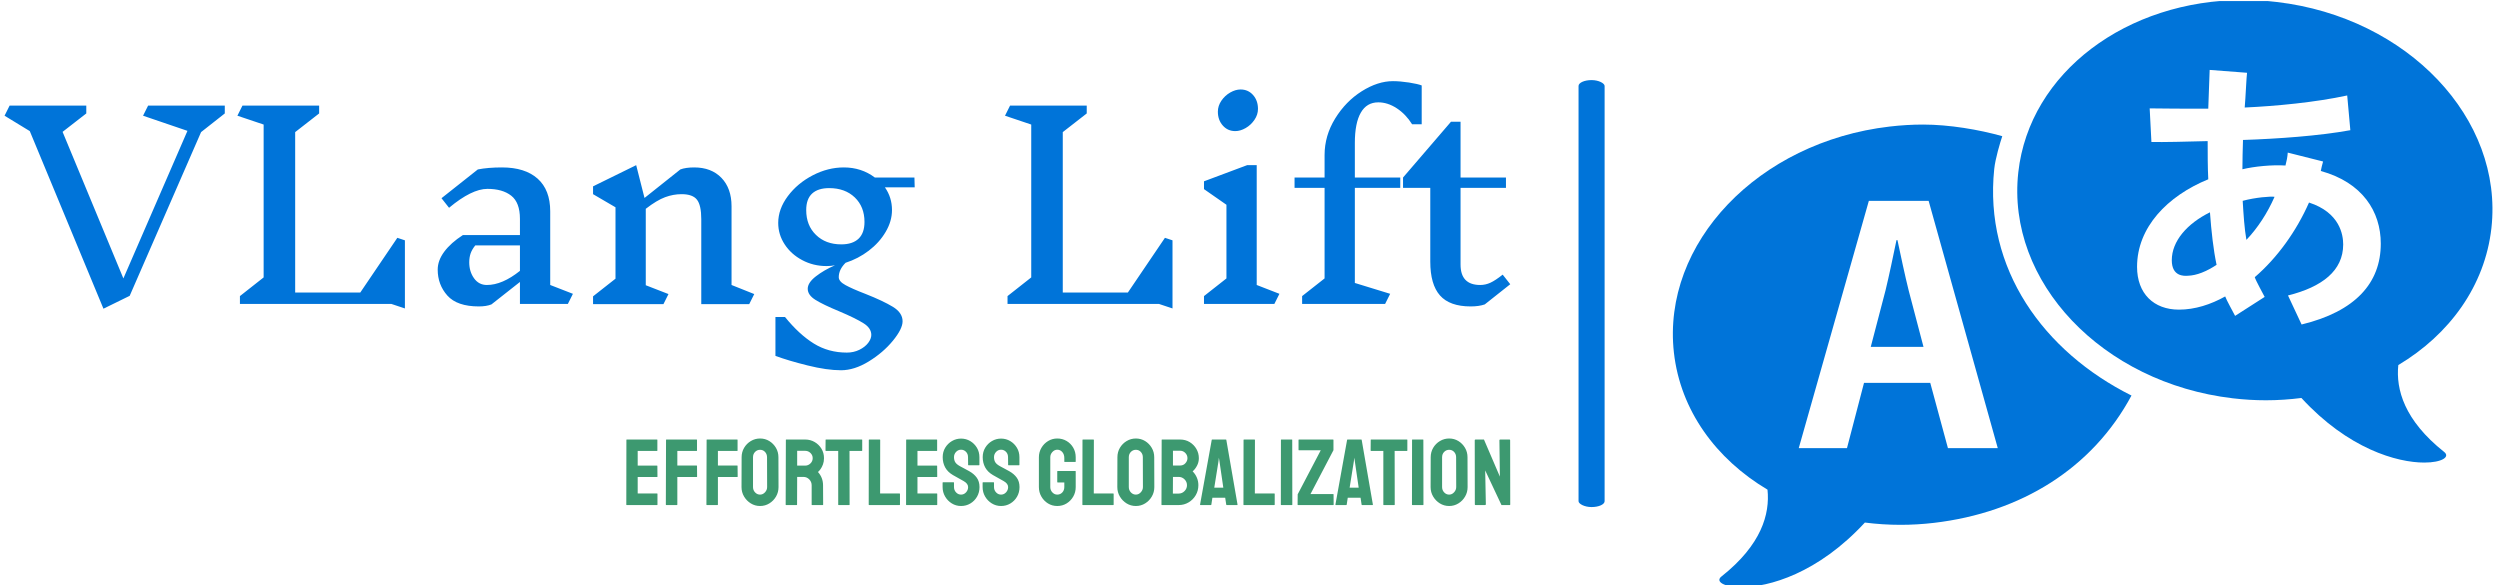 <svg xmlns="http://www.w3.org/2000/svg" version="1.1" xmlns:xlink="http://www.w3.org/1999/xlink" xmlns:svgjs="http://svgjs.dev/svgjs" width="1000" height="234" viewBox="0 0 1000 234"><g transform="matrix(1,0,0,1,-0.606,0.429)"><svg viewBox="0 0 396 93" data-background-color="#ffffff" preserveAspectRatio="xMidYMid meet" height="234" width="1000" xmlns="http://www.w3.org/2000/svg" xmlns:xlink="http://www.w3.org/1999/xlink"><g id="tight-bounds" transform="matrix(1,0,0,1,0.24,-0.17)"><svg viewBox="0 0 395.52 93.341" height="93.341" width="395.52"><g><svg viewBox="0 0 653.503 154.224" height="93.341" width="395.52"><g><rect width="6.848" height="112.152" x="413.447" y="21.036" fill="#0074d9" opacity="1" stroke-width="0" stroke="transparent" fill-opacity="1" class="rect-qz-0" data-fill-palette-color="primary" rx="1%" id="qz-0" data-palette-color="#0074d9"></rect></g><g transform="matrix(1,0,0,1,0,21.315)"><svg viewBox="0 0 395.52 111.595" height="111.595" width="395.52"><g id="textblocktransform"><svg viewBox="0 0 395.52 111.595" height="111.595" width="395.52" id="textblock"><g><svg viewBox="0 0 395.52 75.937" height="75.937" width="395.52"><g transform="matrix(1,0,0,1,0,0)"><svg width="395.52" viewBox="0 -44.15 298.43 57.3" height="75.937" data-palette-color="#0074d9"><path d="M43.65-37.75L38.95-34.05 24.8-1.6 19.6 0.95 5-34.25 0-37.3 1-39.3 16.2-39.3 16.2-37.75 11.5-34.1 23.55-5.05 36.25-34.3 27.45-37.3 28.45-39.3 43.65-39.3 43.65-37.75ZM79.35 0.9L76.65 0 46.65 0 46.65-1.55 51.35-5.25 51.35-35.55 46.15-37.3 47.15-39.3 62.35-39.3 62.35-37.75 57.6-34.05 57.6-2.25 70.5-2.25 77.85-13.1 79.35-12.6 79.35 0.9ZM112.65-2L111.65 0 102.15 0 102.15-4.35 96.5 0.1Q95.5 0.5 94 0.5L94 0.5Q89.7 0.5 87.77-1.65 85.85-3.8 85.85-6.8L85.85-6.8Q85.85-8.6 87.15-10.35 88.45-12.1 90.85-13.65L90.85-13.65 102.15-13.65 102.15-16.85Q102.15-20.1 100.42-21.45 98.7-22.8 95.7-22.8L95.7-22.8Q92.6-22.8 88.1-19.05L88.1-19.05 86.6-20.95 93.8-26.65Q95.8-27.05 98.6-27.05L98.6-27.05Q103.15-27.05 105.65-24.83 108.15-22.6 108.15-18.35L108.15-18.35 108.15-3.75 112.65-2ZM95.6-3.75Q98.65-3.75 102.15-6.55L102.15-6.55 102.15-11.6 93.3-11.6Q92.65-10.8 92.37-10 92.1-9.2 92.1-8.25L92.1-8.25Q92.1-6.4 93.05-5.08 94-3.75 95.6-3.75L95.6-3.75ZM148.59-1.95L147.59 0.05 138.09 0.05 138.09-16.8Q138.09-19.55 137.24-20.65 136.39-21.75 134.19-21.75L134.19-21.75Q132.54-21.75 130.92-21.15 129.29-20.55 127.09-18.85L127.09-18.85 127.09-3.7 131.59-1.95 130.59 0.05 116.64 0.05 116.64-1.5 121.09-5 121.09-19.15 116.64-21.75 116.64-23.3 125.19-27.5 126.84-21 133.94-26.65Q134.99-27.05 136.69-27.05L136.69-27.05Q140.09-27.05 142.09-24.98 144.09-22.9 144.09-19.35L144.09-19.35 144.09-3.75 148.59-1.95ZM180.39-23.1L174.49-23.1Q175.89-21.1 175.89-18.6L175.89-18.6Q175.89-16.4 174.64-14.28 173.39-12.15 171.29-10.55 169.19-8.95 166.69-8.15L166.69-8.15Q165.34-6.8 165.34-5.3L165.34-5.3Q165.34-4.45 166.67-3.73 167.99-3 170.59-2L170.59-2Q174.14-0.6 176.07 0.58 177.99 1.75 177.99 3.45L177.99 3.45Q177.99 4.95 176.07 7.3 174.14 9.65 171.29 11.4 168.44 13.15 165.79 13.15L165.79 13.15Q162.99 13.15 159.17 12.2 155.34 11.25 152.79 10.3L152.79 10.3 152.79 2.6 154.69 2.6Q157.49 6.05 160.39 7.85 163.29 9.65 166.94 9.65L166.94 9.65Q168.29 9.65 169.42 9.1 170.54 8.55 171.17 7.73 171.79 6.9 171.79 6.15L171.79 6.15Q171.79 4.8 170.24 3.83 168.69 2.85 165.39 1.45L165.39 1.45Q162.24 0.15 160.72-0.8 159.19-1.75 159.19-3L159.19-3Q159.19-4.2 160.79-5.45 162.39-6.7 164.59-7.65L164.59-7.65Q163.79-7.5 162.94-7.5L162.94-7.5Q160.29-7.5 158.09-8.68 155.89-9.85 154.62-11.8 153.34-13.75 153.34-16.05L153.34-16.05Q153.34-18.8 155.24-21.35 157.14-23.9 160.17-25.48 163.19-27.05 166.34-27.05L166.34-27.05Q169.84-27.05 172.49-25.05L172.49-25.05 180.34-25.05 180.39-23.1ZM165.84-11.8Q168.09-11.8 169.27-12.93 170.44-14.05 170.44-16.25L170.44-16.25Q170.44-19.25 168.52-21.1 166.59-22.95 163.44-22.95L163.44-22.95Q161.24-22.95 160.07-21.88 158.89-20.8 158.89-18.6L158.89-18.6Q158.89-15.55 160.82-13.68 162.74-11.8 165.84-11.8L165.84-11.8ZM231.49 0.9L228.79 0 198.79 0 198.79-1.55 203.49-5.25 203.49-35.55 198.29-37.3 199.29-39.3 214.49-39.3 214.49-37.75 209.74-34.05 209.74-2.25 222.64-2.25 229.99-13.1 231.49-12.6 231.49 0.9ZM252.68-2L251.68 0 237.73 0 237.73-1.55 242.18-5.05 242.18-19.65 237.73-22.75 237.73-24.3 246.28-27.5 248.18-27.5 248.18-3.75 252.68-2ZM244.98-42.5Q246.48-42.5 247.46-41.4 248.43-40.3 248.43-38.65L248.43-38.65Q248.43-37.5 247.73-36.48 247.03-35.45 245.98-34.85 244.93-34.25 243.93-34.25L243.93-34.25Q242.43-34.25 241.46-35.35 240.48-36.45 240.48-38.1L240.48-38.1Q240.48-39.25 241.18-40.28 241.88-41.3 242.93-41.9 243.98-42.5 244.98-42.5L244.98-42.5ZM275.18-44.15Q276.58-44.15 278.36-43.88 280.13-43.6 280.88-43.3L280.88-43.3 280.88-35.6 278.98-35.6Q277.73-37.6 275.93-38.78 274.13-39.95 272.28-39.95L272.28-39.95Q269.98-39.95 268.81-37.9 267.63-35.85 267.63-31.9L267.63-31.9 267.63-25.05 276.63-25.05 276.63-23 267.63-23 267.63-4.15 274.63-2 273.63 0 257.18 0 257.18-1.55 261.63-5.05 261.63-23 255.68-23 255.68-25.05 261.63-25.05 261.63-29.5Q261.63-33.35 263.73-36.75 265.83-40.15 269-42.15 272.18-44.15 275.18-44.15L275.18-44.15ZM298.43-3.9L293.38 0.1Q292.23 0.5 290.58 0.5L290.58 0.5Q286.43 0.5 284.5-1.68 282.58-3.85 282.58-8.4L282.58-8.4 282.58-23 277.18-23 277.18-25.05 286.68-36.1 288.58-36.1 288.58-25.05 297.58-25.05 297.58-23 288.58-23 288.58-7.8Q288.58-3.75 292.48-3.75L292.48-3.75Q293.53-3.75 294.5-4.2 295.48-4.65 296.93-5.8L296.93-5.8 298.43-3.9Z" opacity="1" transform="matrix(1,0,0,1,0,0)" fill="#0074d9" class="wordmark-text-0" data-fill-palette-color="primary" id="text-0"></path></svg></g></svg></g><g transform="matrix(1,0,0,1,163.31,93.863)"><svg viewBox="0 0 232.21 17.731" height="17.731" width="232.21"><g transform="matrix(1,0,0,1,0,0)"><svg width="232.21" viewBox="2 -35.35 469.44 35.85" height="17.731" data-palette-color="#3d9970"><path d="M18.35 0L2.2 0Q2 0 2-0.25L2-0.25 2.05-34.6Q2.05-34.8 2.25-34.8L2.25-34.8 18.3-34.8Q18.5-34.8 18.5-34.55L18.5-34.55 18.5-28.95Q18.5-28.75 18.3-28.75L18.3-28.75 8.05-28.75 8.05-20.95 18.3-20.95Q18.5-20.95 18.5-20.75L18.5-20.75 18.55-15.1Q18.55-14.9 18.35-14.9L18.35-14.9 8.05-14.9 8.05-6.15 18.35-6.15Q18.55-6.15 18.55-5.9L18.55-5.9 18.55-0.2Q18.55 0 18.35 0L18.35 0ZM28.85 0L23.25 0Q23 0 23-0.25L23-0.25 23.1-34.6Q23.1-34.8 23.3-34.8L23.3-34.8 39.3-34.8Q39.55-34.8 39.55-34.6L39.55-34.6 39.55-28.95Q39.55-28.75 39.35-28.75L39.35-28.75 29.1-28.75 29.1-21 39.35-21Q39.55-21 39.55-20.75L39.55-20.75 39.6-15.1Q39.6-14.9 39.35-14.9L39.35-14.9 29.1-14.9 29.1-0.25Q29.1 0 28.85 0L28.85 0ZM50.4 0L44.8 0Q44.55 0 44.55-0.25L44.55-0.25 44.65-34.6Q44.65-34.8 44.84-34.8L44.84-34.8 60.84-34.8Q61.09-34.8 61.09-34.6L61.09-34.6 61.09-28.95Q61.09-28.75 60.9-28.75L60.9-28.75 50.65-28.75 50.65-21 60.9-21Q61.09-21 61.09-20.75L61.09-20.75 61.15-15.1Q61.15-14.9 60.9-14.9L60.9-14.9 50.65-14.9 50.65-0.25Q50.65 0 50.4 0L50.4 0ZM73.04 0.5L73.04 0.5Q70.34 0.5 68.12-0.88 65.89-2.25 64.54-4.53 63.19-6.8 63.19-9.55L63.19-9.55 63.24-25.4Q63.24-28.15 64.57-30.4 65.89-32.65 68.14-34 70.39-35.35 73.04-35.35L73.04-35.35Q75.74-35.35 77.94-34 80.14-32.65 81.47-30.4 82.79-28.15 82.79-25.4L82.79-25.4 82.84-9.55Q82.84-6.8 81.52-4.53 80.19-2.25 77.97-0.88 75.74 0.5 73.04 0.5ZM73.04-5.55L73.04-5.55Q74.54-5.55 75.67-6.78 76.79-8 76.79-9.55L76.79-9.55 76.74-25.4Q76.74-27.05 75.69-28.2 74.64-29.35 73.04-29.35L73.04-29.35Q71.49-29.35 70.39-28.23 69.29-27.1 69.29-25.4L69.29-25.4 69.29-9.55Q69.29-7.9 70.39-6.73 71.49-5.55 73.04-5.55ZM92.49 0L86.84 0Q86.64 0 86.64-0.25L86.64-0.25 86.74-34.6Q86.74-34.8 86.94-34.8L86.94-34.8 97.04-34.8Q99.74-34.8 102.02-33.48 104.29-32.15 105.64-29.93 106.99-27.7 106.99-24.9L106.99-24.9Q106.99-23.05 106.44-21.58 105.89-20.1 105.14-19.07 104.39-18.05 103.79-17.55L103.79-17.55Q106.49-14.55 106.49-10.5L106.49-10.5 106.54-0.25Q106.54 0 106.29 0L106.29 0 100.64 0Q100.44 0 100.44-0.15L100.44-0.15 100.44-10.5Q100.44-12.3 99.17-13.63 97.89-14.95 96.04-14.95L96.04-14.95 92.74-14.95 92.69-0.25Q92.69 0 92.49 0L92.49 0ZM92.74-28.8L92.74-20.95 97.04-20.95Q98.59-20.95 99.79-22.1 100.99-23.25 100.99-24.9L100.99-24.9Q100.99-26.5 99.82-27.65 98.64-28.8 97.04-28.8L97.04-28.8 92.74-28.8ZM120.39 0L114.74 0Q114.54 0 114.54-0.25L114.54-0.25 114.54-28.75 108.04-28.75Q107.79-28.75 107.79-29L107.79-29 107.84-34.6Q107.84-34.8 108.04-34.8L108.04-34.8 127.04-34.8Q127.29-34.8 127.29-34.6L127.29-34.6 127.29-29Q127.29-28.75 127.09-28.75L127.09-28.75 120.54-28.75 120.59-0.25Q120.59 0 120.39 0L120.39 0ZM147.09 0L130.94 0Q130.74 0 130.74-0.25L130.74-0.25 130.79-34.55Q130.79-34.8 131.04-34.8L131.04-34.8 136.59-34.8Q136.84-34.8 136.84-34.55L136.84-34.55 136.79-6.15 147.09-6.15Q147.34-6.15 147.34-5.9L147.34-5.9 147.34-0.25Q147.34 0 147.09 0L147.09 0ZM166.93 0L150.78 0Q150.58 0 150.58-0.25L150.58-0.25 150.63-34.6Q150.63-34.8 150.83-34.8L150.83-34.8 166.88-34.8Q167.08-34.8 167.08-34.55L167.08-34.55 167.08-28.95Q167.08-28.75 166.88-28.75L166.88-28.75 156.63-28.75 156.63-20.95 166.88-20.95Q167.08-20.95 167.08-20.75L167.08-20.75 167.13-15.1Q167.13-14.9 166.93-14.9L166.93-14.9 156.63-14.9 156.63-6.15 166.93-6.15Q167.13-6.15 167.13-5.9L167.13-5.9 167.13-0.2Q167.13 0 166.93 0L166.93 0ZM179.78 0.5L179.78 0.5Q177.08 0.5 174.85-0.88 172.63-2.25 171.31-4.53 169.98-6.8 169.98-9.55L169.98-9.55 169.98-11.85Q169.98-12.1 170.23-12.1L170.23-12.1 175.83-12.1Q176.03-12.1 176.03-11.85L176.03-11.85 176.03-9.55Q176.03-7.9 177.13-6.73 178.23-5.55 179.78-5.55L179.78-5.55Q181.33-5.55 182.43-6.75 183.53-7.95 183.53-9.55L183.53-9.55Q183.53-11.4 181.13-12.75L181.13-12.75Q180.33-13.2 178.63-14.15 176.93-15.1 175.43-15.95L175.43-15.95Q172.68-17.55 171.35-19.98 170.03-22.4 170.03-25.45L170.03-25.45Q170.03-28.25 171.38-30.48 172.73-32.7 174.96-34 177.18-35.3 179.78-35.3L179.78-35.3Q182.43-35.3 184.66-33.98 186.88-32.65 188.21-30.43 189.53-28.2 189.53-25.45L189.53-25.45 189.53-21.35Q189.53-21.15 189.33-21.15L189.33-21.15 183.73-21.15Q183.53-21.15 183.53-21.35L183.53-21.35 183.48-25.45Q183.48-27.2 182.38-28.3 181.28-29.4 179.78-29.4L179.78-29.4Q178.23-29.4 177.13-28.23 176.03-27.05 176.03-25.45L176.03-25.45Q176.03-23.8 176.73-22.7 177.43-21.6 179.28-20.6L179.28-20.6Q179.53-20.45 180.25-20.08 180.98-19.7 181.83-19.23 182.68-18.75 183.35-18.4 184.03-18.05 184.18-17.95L184.18-17.95Q186.68-16.55 188.13-14.53 189.58-12.5 189.58-9.55L189.58-9.55Q189.58-6.7 188.25-4.42 186.93-2.15 184.71-0.83 182.48 0.5 179.78 0.5ZM201.03 0.5L201.03 0.5Q198.33 0.5 196.1-0.88 193.88-2.25 192.55-4.53 191.23-6.8 191.23-9.55L191.23-9.55 191.23-11.85Q191.23-12.1 191.48-12.1L191.48-12.1 197.08-12.1Q197.28-12.1 197.28-11.85L197.28-11.85 197.28-9.55Q197.28-7.9 198.38-6.73 199.48-5.55 201.03-5.55L201.03-5.55Q202.58-5.55 203.68-6.75 204.78-7.95 204.78-9.55L204.78-9.55Q204.78-11.4 202.38-12.75L202.38-12.75Q201.58-13.2 199.88-14.15 198.18-15.1 196.68-15.95L196.68-15.95Q193.93-17.55 192.6-19.98 191.28-22.4 191.28-25.45L191.28-25.45Q191.28-28.25 192.63-30.48 193.98-32.7 196.2-34 198.43-35.3 201.03-35.3L201.03-35.3Q203.68-35.3 205.9-33.98 208.13-32.65 209.45-30.43 210.78-28.2 210.78-25.45L210.78-25.45 210.78-21.35Q210.78-21.15 210.58-21.15L210.58-21.15 204.98-21.15Q204.78-21.15 204.78-21.35L204.78-21.35 204.73-25.45Q204.73-27.2 203.63-28.3 202.53-29.4 201.03-29.4L201.03-29.4Q199.48-29.4 198.38-28.23 197.28-27.05 197.28-25.45L197.28-25.45Q197.28-23.8 197.98-22.7 198.68-21.6 200.53-20.6L200.53-20.6Q200.78-20.45 201.5-20.08 202.23-19.7 203.08-19.23 203.93-18.75 204.6-18.4 205.28-18.05 205.43-17.95L205.43-17.95Q207.93-16.55 209.38-14.53 210.83-12.5 210.83-9.55L210.83-9.55Q210.83-6.7 209.5-4.42 208.18-2.15 205.95-0.83 203.73 0.5 201.03 0.5ZM230.87 0.5L230.87 0.5Q228.17 0.5 225.97-0.85 223.77-2.2 222.45-4.48 221.12-6.75 221.12-9.55L221.12-9.55 221.12-25.4Q221.12-28.1 222.45-30.38 223.77-32.65 226-34 228.22-35.35 230.87-35.35L230.87-35.35Q233.62-35.35 235.85-34.02 238.07-32.7 239.37-30.45 240.67-28.2 240.67-25.4L240.67-25.4 240.67-23.1Q240.67-22.9 240.42-22.9L240.42-22.9 234.82-22.9Q234.62-22.9 234.62-23.1L234.62-23.1 234.62-25Q234.62-26.9 233.55-28.15 232.47-29.4 230.87-29.4L230.87-29.4Q229.42-29.4 228.3-28.2 227.17-27 227.17-25.4L227.17-25.4 227.17-9.55Q227.17-7.9 228.27-6.73 229.37-5.55 230.87-5.55L230.87-5.55Q232.47-5.55 233.55-6.7 234.62-7.85 234.62-9.55L234.62-9.55 234.62-12 231.12-12Q230.87-12 230.87-12.25L230.87-12.25 230.87-17.85Q230.87-18.1 231.12-18.1L231.12-18.1 240.47-18.1Q240.67-18.1 240.67-17.85L240.67-17.85 240.67-9.55Q240.67-6.75 239.35-4.48 238.02-2.2 235.82-0.85 233.62 0.5 230.87 0.5ZM260.57 0L244.42 0Q244.22 0 244.22-0.25L244.22-0.25 244.27-34.55Q244.27-34.8 244.52-34.8L244.52-34.8 250.07-34.8Q250.32-34.8 250.32-34.55L250.32-34.55 250.27-6.15 260.57-6.15Q260.82-6.15 260.82-5.9L260.82-5.9 260.82-0.25Q260.82 0 260.57 0L260.57 0ZM272.62 0.5L272.62 0.5Q269.92 0.5 267.69-0.88 265.47-2.25 264.12-4.53 262.77-6.8 262.77-9.55L262.77-9.55 262.82-25.4Q262.82-28.15 264.14-30.4 265.47-32.65 267.72-34 269.97-35.35 272.62-35.35L272.62-35.35Q275.32-35.35 277.52-34 279.72-32.65 281.04-30.4 282.37-28.15 282.37-25.4L282.37-25.4 282.42-9.55Q282.42-6.8 281.09-4.53 279.77-2.25 277.54-0.88 275.32 0.5 272.62 0.5ZM272.62-5.55L272.62-5.55Q274.12-5.55 275.24-6.78 276.37-8 276.37-9.55L276.37-9.55 276.32-25.4Q276.32-27.05 275.27-28.2 274.22-29.35 272.62-29.35L272.62-29.35Q271.07-29.35 269.97-28.23 268.87-27.1 268.87-25.4L268.87-25.4 268.87-9.55Q268.87-7.9 269.97-6.73 271.07-5.55 272.62-5.55ZM295.37 0L286.42 0Q286.22 0 286.22-0.25L286.22-0.25 286.32-34.6Q286.32-34.8 286.52-34.8L286.52-34.8 296.12-34.8Q298.97-34.8 301.22-33.43 303.47-32.05 304.77-29.8 306.07-27.55 306.07-24.9L306.07-24.9Q306.07-22.75 305.09-20.9 304.12-19.05 302.77-17.9L302.77-17.9Q304.22-16.45 305.02-14.55 305.82-12.65 305.82-10.55L305.82-10.55Q305.82-7.65 304.42-5.25 303.02-2.85 300.64-1.43 298.27 0 295.37 0L295.37 0ZM292.32-28.85L292.32-21 296.12-21Q297.87-21 298.94-22.23 300.02-23.45 300.02-24.9L300.02-24.9Q300.02-26.5 298.87-27.68 297.72-28.85 296.12-28.85L296.12-28.85 292.32-28.85ZM292.32-14.95L292.27-6.1 295.37-6.1Q297.17-6.1 298.47-7.43 299.77-8.75 299.77-10.55L299.77-10.55Q299.77-12.35 298.47-13.65 297.17-14.95 295.37-14.95L295.37-14.95 292.32-14.95ZM306.71-0.25L306.71-0.25 312.91-34.6Q312.96-34.8 313.16-34.8L313.16-34.8 320.41-34.8Q320.61-34.8 320.66-34.6L320.66-34.6 326.61-0.25Q326.66 0 326.41 0L326.41 0 320.86 0Q320.66 0 320.61-0.25L320.61-0.25 320.06-3.9 313.26-3.9 312.71-0.25Q312.66 0 312.46 0L312.46 0 306.91 0Q306.71 0 306.71-0.25ZM316.51-23.3L314.26-9.25 319.06-9.25 317.01-23.3 316.71-25.15 316.51-23.3ZM346.11 0L329.96 0Q329.76 0 329.76-0.25L329.76-0.25 329.81-34.55Q329.81-34.8 330.06-34.8L330.06-34.8 335.61-34.8Q335.86-34.8 335.86-34.55L335.86-34.55 335.81-6.15 346.11-6.15Q346.36-6.15 346.36-5.9L346.36-5.9 346.36-0.25Q346.36 0 346.11 0L346.11 0ZM355.51 0L349.86 0Q349.61 0 349.61-0.25L349.61-0.25 349.66-34.6Q349.66-34.8 349.86-34.8L349.86-34.8 355.46-34.8Q355.66-34.8 355.66-34.6L355.66-34.6 355.71-0.25Q355.71 0 355.51 0L355.51 0ZM377.41 0L358.76 0Q358.51 0 358.51-0.25L358.51-0.25 358.56-5.7 370.81-29.1 359.21-29.1Q359.01-29.1 359.01-29.3L359.01-29.3 359.01-34.55Q359.01-34.8 359.21-34.8L359.21-34.8 377.31-34.8Q377.56-34.8 377.56-34.55L377.56-34.55 377.56-29.15 365.36-5.85 377.41-5.85Q377.61-5.85 377.61-5.6L377.61-5.6 377.66-0.25Q377.66 0 377.41 0L377.41 0ZM378.6-0.25L378.6-0.25 384.8-34.6Q384.85-34.8 385.05-34.8L385.05-34.8 392.3-34.8Q392.5-34.8 392.55-34.6L392.55-34.6 398.5-0.25Q398.55 0 398.3 0L398.3 0 392.75 0Q392.55 0 392.5-0.25L392.5-0.25 391.95-3.9 385.15-3.9 384.6-0.25Q384.55 0 384.35 0L384.35 0 378.8 0Q378.6 0 378.6-0.25ZM388.4-23.3L386.15-9.25 390.95-9.25 388.9-23.3 388.6-25.15 388.4-23.3ZM409.9 0L404.25 0Q404.05 0 404.05-0.25L404.05-0.25 404.05-28.75 397.55-28.75Q397.3-28.75 397.3-29L397.3-29 397.35-34.6Q397.35-34.8 397.55-34.8L397.55-34.8 416.55-34.8Q416.8-34.8 416.8-34.6L416.8-34.6 416.8-29Q416.8-28.75 416.6-28.75L416.6-28.75 410.05-28.75 410.1-0.25Q410.1 0 409.9 0L409.9 0ZM425.15 0L419.5 0Q419.25 0 419.25-0.25L419.25-0.25 419.3-34.6Q419.3-34.8 419.5-34.8L419.5-34.8 425.1-34.8Q425.3-34.8 425.3-34.6L425.3-34.6 425.35-0.25Q425.35 0 425.15 0L425.15 0ZM439 0.5L439 0.5Q436.3 0.5 434.07-0.88 431.85-2.25 430.5-4.53 429.15-6.8 429.15-9.55L429.15-9.55 429.2-25.4Q429.2-28.15 430.52-30.4 431.85-32.65 434.1-34 436.35-35.35 439-35.35L439-35.35Q441.7-35.35 443.9-34 446.1-32.65 447.42-30.4 448.75-28.15 448.75-25.4L448.75-25.4 448.8-9.55Q448.8-6.8 447.47-4.53 446.15-2.25 443.92-0.88 441.7 0.5 439 0.5ZM439-5.55L439-5.55Q440.5-5.55 441.62-6.78 442.75-8 442.75-9.55L442.75-9.55 442.7-25.4Q442.7-27.05 441.65-28.2 440.6-29.35 439-29.35L439-29.35Q437.45-29.35 436.35-28.23 435.25-27.1 435.25-25.4L435.25-25.4 435.25-9.55Q435.25-7.9 436.35-6.73 437.45-5.55 439-5.55ZM458.04 0L453.04 0Q452.64 0 452.64-0.35L452.64-0.35 452.59-34.4Q452.59-34.8 452.99-34.8L452.99-34.8 457.49-34.8 465.94-15.1 465.69-34.4Q465.69-34.8 466.14-34.8L466.14-34.8 471.09-34.8Q471.39-34.8 471.39-34.4L471.39-34.4 471.44-0.3Q471.44 0 471.19 0L471.19 0 466.79 0 458.14-18.4 458.49-0.4Q458.49 0 458.04 0L458.04 0Z" opacity="1" transform="matrix(1,0,0,1,0,0)" fill="#3d9970" class="slogan-text-1" data-fill-palette-color="secondary" id="text-1"></path></svg></g></svg></g></svg></g></svg></g><g transform="matrix(1,0,0,1,438.222,0)"><svg viewBox="0 0 215.281 154.224" height="154.224" width="215.281"><g><svg xmlns="http://www.w3.org/2000/svg" xmlns:xlink="http://www.w3.org/1999/xlink" version="1.1" x="0" y="0" viewBox="0.234 1.778 99.655 71.391" enable-background="new 0 0 100 75.445" xml:space="preserve" height="154.224" width="215.281" class="icon-icon-0" data-fill-palette-color="accent" id="icon-0"><g fill="#0074d9" data-fill-palette-color="accent"><path d="M69.52 26.196c0.104 1.745 0.206 3.351 0.451 4.746 1.364-1.431 2.551-3.246 3.422-5.235C72.903 25.636 71.09 25.776 69.52 26.196z" fill="#0074d9" data-fill-palette-color="accent"></path><path d="M60.898 33.421c0 1.989 1.5 1.92 1.954 1.884 1.081-0.032 2.27-0.522 3.492-1.325-0.388-1.85-0.631-4.016-0.805-6.388C62.782 28.953 60.898 31.081 60.898 33.421z" fill="#0074d9" data-fill-palette-color="accent"></path><path d="M99.763 29.503C101.242 16.194 89.562 3.89 73.682 2.022c-1.374-0.161-2.729-0.244-4.069-0.244-14.156 0-26.023 8.791-27.377 20.948C40.757 36.035 52.432 48.34 68.315 50.207c1.363 0.162 2.709 0.24 4.036 0.24 1.465 0 2.902-0.1 4.308-0.28 5.686 6.187 11.622 7.855 14.942 7.855 2.131 0 3.184-0.688 2.409-1.298-4.847-3.849-5.876-7.604-5.569-10.558C94.672 42.441 98.978 36.537 99.763 29.503zM76.682 41.234l-1.654-3.531c4.155-1.036 6.711-3.013 6.711-6.202 0-1.152-0.388-3.874-4.156-5.096-1.535 3.49-3.873 6.736-6.597 9.075 0.14 0.454 1.032 2.051 1.205 2.399l-3.596 2.305c-0.176-0.35-1.064-1.945-1.204-2.363-1.746 0.977-3.667 1.605-5.623 1.605-3.069 0-5.093-1.957-5.093-5.201 0-4.818 3.701-8.623 8.658-10.648-0.073-1.501-0.073-3.037-0.073-4.643-2.617 0.071-5.444 0.141-6.839 0.105l-0.212-4.084c1.606 0.035 4.536 0.035 7.124 0.035 0.067-1.5 0.103-3.245 0.17-4.712l4.547 0.348c-0.067 0.348-0.182 3.108-0.286 4.225 3.806-0.175 8.586-0.628 12.463-1.466l0.381 4.224c-3.837 0.697-8.865 1.047-13.052 1.187-0.036 1.222-0.071 2.409-0.071 3.562 1.465-0.35 3.597-0.559 5.235-0.455 0.14-0.523 0.245-1.048 0.278-1.57l4.296 1.082c-0.106 0.385-0.211 0.769-0.278 1.153 5.059 1.397 7.293 4.921 7.293 8.831C86.312 36.185 83.228 39.644 76.682 41.234z" fill="#0074d9" data-fill-palette-color="accent"></path></g><g fill="#0074d9" data-fill-palette-color="accent"><path d="M39.309 22.324c0.132-1.267 0.725-3.235 0.978-3.988-2.833-0.803-6.475-1.413-9.623-1.413-1.346 0-2.708 0.083-4.089 0.244C10.614 19.036-1.124 31.34 0.361 44.649c0.79 7.035 5.118 12.939 11.38 16.666 0.308 2.95-0.727 6.707-5.599 10.558-0.778 0.607 0.281 1.296 2.423 1.296 3.336 0 9.304-1.667 15.016-7.854 1.413 0.18 2.858 0.277 4.331 0.277 1.334 0 2.687-0.078 4.056-0.238 10.604-1.242 19.286-6.638 24.03-15.483C45.301 44.531 38.043 34.448 39.309 22.324zM33.68 56.265l-2.15-7.937h-8.053l-2.072 7.937h-5.864l8.522-30.062h7.271l8.405 30.062H33.68z" fill="#0074d9" data-fill-palette-color="accent"></path><path d="M27.542 30.972h-0.117c-0.391 1.877-0.899 4.339-1.33 6.099l-1.798 6.88h6.411L28.91 37.11C28.441 35.233 27.933 32.809 27.542 30.972z" fill="#0074d9" data-fill-palette-color="accent"></path></g></svg></g></svg></g></svg></g><defs></defs></svg><rect width="395.52" height="93.341" fill="none" stroke="none" visibility="hidden"></rect></g></svg></g></svg>